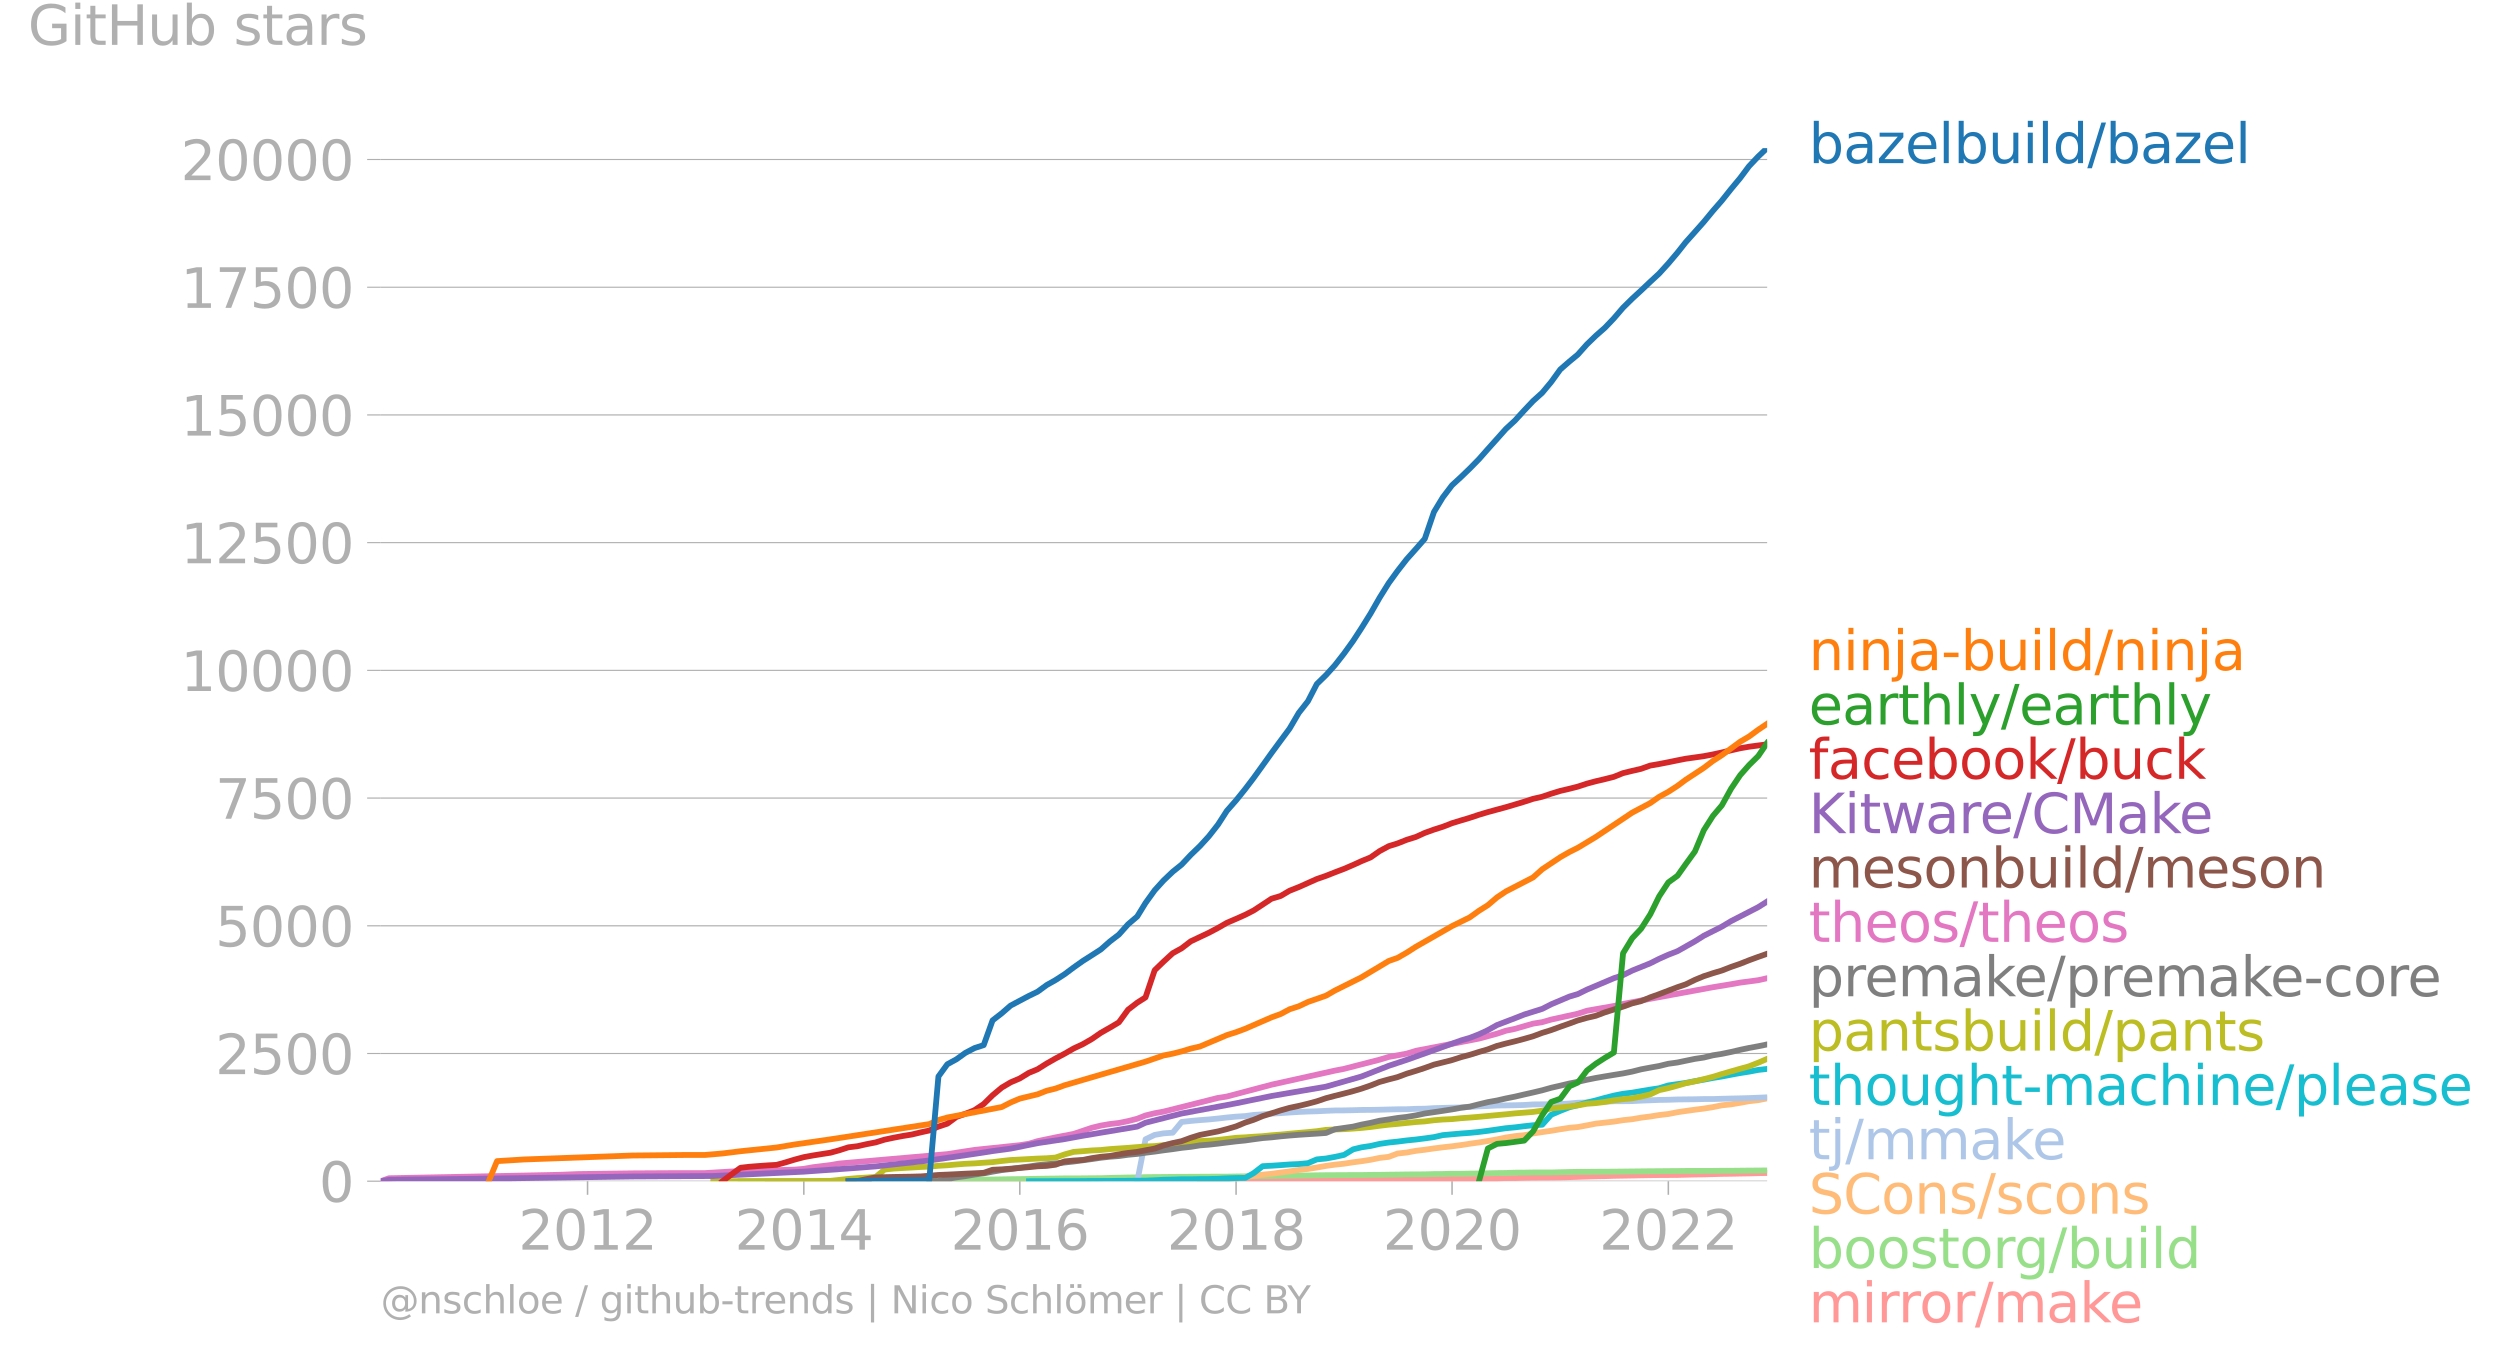 <svg xmlns="http://www.w3.org/2000/svg" xmlns:xlink="http://www.w3.org/1999/xlink" width="858.618" height="467.635" viewBox="0 0 643.964 350.726"><defs><style>*{stroke-linejoin:round;stroke-linecap:butt}</style></defs><g id="figure_1"><path id="patch_1" d="M0 350.726h643.964V0H0v350.726z" style="fill:none"/><g id="axes_1"><path id="patch_2" d="M98.073 304.263h357.12V38.151H98.073v266.112z" style="fill:none"/><g id="matplotlib.axis_1"><g id="xtick_1"><g id="line2d_1"><defs><path id="m5f9f548d66" d="M0 0v3.5" style="stroke:#b0b0b0;stroke-width:.4"/></defs><use xlink:href="#m5f9f548d66" x="151.344" y="304.263" style="fill:#b0b0b0;stroke:#b0b0b0;stroke-width:.4"/></g><g id="text_1" style="fill:#b0b0b0" transform="matrix(.14 0 0 -.14 133.529 321.901)"><defs><path id="DejaVuSans-32" d="M1228 531h2203V0H469v531q359 372 979 998 621 627 780 809 303 340 423 576 121 236 121 464 0 372-261 606-261 235-680 235-297 0-627-103-329-103-704-313v638q381 153 712 231 332 78 607 78 725 0 1156-363 431-362 431-968 0-288-108-546-107-257-392-607-78-91-497-524-418-433-1181-1211z" transform="scale(.016)"/><path id="DejaVuSans-30" d="M2034 4250q-487 0-733-480-245-479-245-1442 0-959 245-1439 246-480 733-480 491 0 736 480 246 480 246 1439 0 963-246 1442-245 480-736 480zm0 500q785 0 1199-621 414-620 414-1801 0-1178-414-1799Q2819-91 2034-91q-784 0-1198 620-414 621-414 1799 0 1181 414 1801 414 621 1198 621z" transform="scale(.016)"/><path id="DejaVuSans-31" d="M794 531h1031v3560L703 3866v575l1116 225h631V531h1031V0H794v531z" transform="scale(.016)"/></defs><use xlink:href="#DejaVuSans-32"/><use xlink:href="#DejaVuSans-30" x="63.623"/><use xlink:href="#DejaVuSans-31" x="127.246"/><use xlink:href="#DejaVuSans-32" x="190.869"/></g></g><g id="xtick_2"><use xlink:href="#m5f9f548d66" id="line2d_2" x="207.053" y="304.263" style="fill:#b0b0b0;stroke:#b0b0b0;stroke-width:.4"/><g id="text_2" style="fill:#b0b0b0" transform="matrix(.14 0 0 -.14 189.238 321.901)"><defs><path id="DejaVuSans-34" d="M2419 4116 825 1625h1594v2491zm-166 550h794V1625h666v-525h-666V0h-628v1100H313v609l1940 2957z" transform="scale(.016)"/></defs><use xlink:href="#DejaVuSans-32"/><use xlink:href="#DejaVuSans-30" x="63.623"/><use xlink:href="#DejaVuSans-31" x="127.246"/><use xlink:href="#DejaVuSans-34" x="190.869"/></g></g><g id="xtick_3"><use xlink:href="#m5f9f548d66" id="line2d_3" x="262.687" y="304.263" style="fill:#b0b0b0;stroke:#b0b0b0;stroke-width:.4"/><g id="text_3" style="fill:#b0b0b0" transform="matrix(.14 0 0 -.14 244.872 321.901)"><defs><path id="DejaVuSans-36" d="M2113 2584q-425 0-674-291-248-290-248-796 0-503 248-796 249-292 674-292t673 292q248 293 248 796 0 506-248 796-248 291-673 291zm1253 1979v-575q-238 112-480 171-242 60-480 60-625 0-955-422-329-422-376-1275 184 272 462 417 279 145 613 145 703 0 1111-427 408-426 408-1160 0-719-425-1154Q2819-91 2113-91q-810 0-1238 620-428 621-428 1799 0 1106 525 1764t1409 658q238 0 480-47t505-140z" transform="scale(.016)"/></defs><use xlink:href="#DejaVuSans-32"/><use xlink:href="#DejaVuSans-30" x="63.623"/><use xlink:href="#DejaVuSans-31" x="127.246"/><use xlink:href="#DejaVuSans-36" x="190.869"/></g></g><g id="xtick_4"><use xlink:href="#m5f9f548d66" id="line2d_4" x="318.396" y="304.263" style="fill:#b0b0b0;stroke:#b0b0b0;stroke-width:.4"/><g id="text_4" style="fill:#b0b0b0" transform="matrix(.14 0 0 -.14 300.581 321.901)"><defs><path id="DejaVuSans-38" d="M2034 2216q-450 0-708-241-257-241-257-662 0-422 257-663 258-241 708-241t709 242q260 243 260 662 0 421-258 662-257 241-711 241zm-631 268q-406 100-633 378-226 279-226 679 0 559 398 884 399 325 1092 325 697 0 1094-325t397-884q0-400-227-679-226-278-629-378 456-106 710-416 255-309 255-755 0-679-414-1042Q2806-91 2034-91q-771 0-1186 362-414 363-414 1042 0 446 256 755 257 310 713 416zm-231 997q0-362 226-565 227-203 636-203 407 0 636 203 230 203 230 565 0 363-230 566-229 203-636 203-409 0-636-203-226-203-226-566z" transform="scale(.016)"/></defs><use xlink:href="#DejaVuSans-32"/><use xlink:href="#DejaVuSans-30" x="63.623"/><use xlink:href="#DejaVuSans-31" x="127.246"/><use xlink:href="#DejaVuSans-38" x="190.869"/></g></g><g id="xtick_5"><use xlink:href="#m5f9f548d66" id="line2d_5" x="374.029" y="304.263" style="fill:#b0b0b0;stroke:#b0b0b0;stroke-width:.4"/><g id="text_5" style="fill:#b0b0b0" transform="matrix(.14 0 0 -.14 356.214 321.901)"><use xlink:href="#DejaVuSans-32"/><use xlink:href="#DejaVuSans-30" x="63.623"/><use xlink:href="#DejaVuSans-32" x="127.246"/><use xlink:href="#DejaVuSans-30" x="190.869"/></g></g><g id="xtick_6"><use xlink:href="#m5f9f548d66" id="line2d_6" x="429.739" y="304.263" style="fill:#b0b0b0;stroke:#b0b0b0;stroke-width:.4"/><g id="text_6" style="fill:#b0b0b0" transform="matrix(.14 0 0 -.14 411.924 321.901)"><use xlink:href="#DejaVuSans-32"/><use xlink:href="#DejaVuSans-30" x="63.623"/><use xlink:href="#DejaVuSans-32" x="127.246"/><use xlink:href="#DejaVuSans-32" x="190.869"/></g></g></g><g id="matplotlib.axis_2"><g id="ytick_1"><path id="line2d_7" d="M98.073 304.263h357.12" clip-path="url(#p2db1d2b3c7)" style="fill:none;stroke:#b0b0b0;stroke-width:.3;stroke-linecap:square"/><g id="line2d_8"><defs><path id="mdee586c37a" d="M0 0h-3.5" style="stroke:#b0b0b0;stroke-width:.3"/></defs><use xlink:href="#mdee586c37a" x="98.073" y="304.263" style="fill:#b0b0b0;stroke:#b0b0b0;stroke-width:.3"/></g><use xlink:href="#DejaVuSans-30" id="text_7" style="fill:#b0b0b0" transform="matrix(.14 0 0 -.14 82.166 309.582)"/></g><g id="ytick_2"><path id="line2d_9" d="M98.073 271.366h357.12" clip-path="url(#p2db1d2b3c7)" style="fill:none;stroke:#b0b0b0;stroke-width:.3;stroke-linecap:square"/><use xlink:href="#mdee586c37a" id="line2d_10" x="98.073" y="271.366" style="fill:#b0b0b0;stroke:#b0b0b0;stroke-width:.3"/><g id="text_8" style="fill:#b0b0b0" transform="matrix(.14 0 0 -.14 55.443 276.685)"><defs><path id="DejaVuSans-35" d="M691 4666h2478v-532H1269V2991q137 47 274 70 138 23 276 23 781 0 1237-428 457-428 457-1159 0-753-469-1171Q2575-91 1722-91q-294 0-599 50Q819 9 494 109v635q281-153 581-228t634-75q541 0 856 284 316 284 316 772 0 487-316 771-315 285-856 285-253 0-505-56-251-56-513-175v2344z" transform="scale(.016)"/></defs><use xlink:href="#DejaVuSans-32"/><use xlink:href="#DejaVuSans-35" x="63.623"/><use xlink:href="#DejaVuSans-30" x="127.246"/><use xlink:href="#DejaVuSans-30" x="190.869"/></g></g><g id="ytick_3"><path id="line2d_11" d="M98.073 238.47h357.12" clip-path="url(#p2db1d2b3c7)" style="fill:none;stroke:#b0b0b0;stroke-width:.3;stroke-linecap:square"/><use xlink:href="#mdee586c37a" id="line2d_12" x="98.073" y="238.469" style="fill:#b0b0b0;stroke:#b0b0b0;stroke-width:.3"/><g id="text_9" style="fill:#b0b0b0" transform="matrix(.14 0 0 -.14 55.443 243.788)"><use xlink:href="#DejaVuSans-35"/><use xlink:href="#DejaVuSans-30" x="63.623"/><use xlink:href="#DejaVuSans-30" x="127.246"/><use xlink:href="#DejaVuSans-30" x="190.869"/></g></g><g id="ytick_4"><path id="line2d_13" d="M98.073 205.572h357.12" clip-path="url(#p2db1d2b3c7)" style="fill:none;stroke:#b0b0b0;stroke-width:.3;stroke-linecap:square"/><use xlink:href="#mdee586c37a" id="line2d_14" x="98.073" y="205.572" style="fill:#b0b0b0;stroke:#b0b0b0;stroke-width:.3"/><g id="text_10" style="fill:#b0b0b0" transform="matrix(.14 0 0 -.14 55.443 210.89)"><defs><path id="DejaVuSans-37" d="M525 4666h3000v-269L1831 0h-659l1594 4134H525v532z" transform="scale(.016)"/></defs><use xlink:href="#DejaVuSans-37"/><use xlink:href="#DejaVuSans-35" x="63.623"/><use xlink:href="#DejaVuSans-30" x="127.246"/><use xlink:href="#DejaVuSans-30" x="190.869"/></g></g><g id="ytick_5"><path id="line2d_15" d="M98.073 172.675h357.12" clip-path="url(#p2db1d2b3c7)" style="fill:none;stroke:#b0b0b0;stroke-width:.3;stroke-linecap:square"/><use xlink:href="#mdee586c37a" id="line2d_16" x="98.073" y="172.675" style="fill:#b0b0b0;stroke:#b0b0b0;stroke-width:.3"/><g id="text_11" style="fill:#b0b0b0" transform="matrix(.14 0 0 -.14 46.536 177.994)"><use xlink:href="#DejaVuSans-31"/><use xlink:href="#DejaVuSans-30" x="63.623"/><use xlink:href="#DejaVuSans-30" x="127.246"/><use xlink:href="#DejaVuSans-30" x="190.869"/><use xlink:href="#DejaVuSans-30" x="254.492"/></g></g><g id="ytick_6"><path id="line2d_17" d="M98.073 139.777h357.12" clip-path="url(#p2db1d2b3c7)" style="fill:none;stroke:#b0b0b0;stroke-width:.3;stroke-linecap:square"/><use xlink:href="#mdee586c37a" id="line2d_18" x="98.073" y="139.777" style="fill:#b0b0b0;stroke:#b0b0b0;stroke-width:.3"/><g id="text_12" style="fill:#b0b0b0" transform="matrix(.14 0 0 -.14 46.536 145.096)"><use xlink:href="#DejaVuSans-31"/><use xlink:href="#DejaVuSans-32" x="63.623"/><use xlink:href="#DejaVuSans-35" x="127.246"/><use xlink:href="#DejaVuSans-30" x="190.869"/><use xlink:href="#DejaVuSans-30" x="254.492"/></g></g><g id="ytick_7"><path id="line2d_19" d="M98.073 106.88h357.12" clip-path="url(#p2db1d2b3c7)" style="fill:none;stroke:#b0b0b0;stroke-width:.3;stroke-linecap:square"/><use xlink:href="#mdee586c37a" id="line2d_20" x="98.073" y="106.88" style="fill:#b0b0b0;stroke:#b0b0b0;stroke-width:.3"/><g id="text_13" style="fill:#b0b0b0" transform="matrix(.14 0 0 -.14 46.536 112.2)"><use xlink:href="#DejaVuSans-31"/><use xlink:href="#DejaVuSans-35" x="63.623"/><use xlink:href="#DejaVuSans-30" x="127.246"/><use xlink:href="#DejaVuSans-30" x="190.869"/><use xlink:href="#DejaVuSans-30" x="254.492"/></g></g><g id="ytick_8"><path id="line2d_21" d="M98.073 73.983h357.12" clip-path="url(#p2db1d2b3c7)" style="fill:none;stroke:#b0b0b0;stroke-width:.3;stroke-linecap:square"/><use xlink:href="#mdee586c37a" id="line2d_22" x="98.073" y="73.983" style="fill:#b0b0b0;stroke:#b0b0b0;stroke-width:.3"/><g id="text_14" style="fill:#b0b0b0" transform="matrix(.14 0 0 -.14 46.536 79.302)"><use xlink:href="#DejaVuSans-31"/><use xlink:href="#DejaVuSans-37" x="63.623"/><use xlink:href="#DejaVuSans-35" x="127.246"/><use xlink:href="#DejaVuSans-30" x="190.869"/><use xlink:href="#DejaVuSans-30" x="254.492"/></g></g><g id="ytick_9"><path id="line2d_23" d="M98.073 41.086h357.12" clip-path="url(#p2db1d2b3c7)" style="fill:none;stroke:#b0b0b0;stroke-width:.3;stroke-linecap:square"/><use xlink:href="#mdee586c37a" id="line2d_24" x="98.073" y="41.086" style="fill:#b0b0b0;stroke:#b0b0b0;stroke-width:.3"/><g id="text_15" style="fill:#b0b0b0" transform="matrix(.14 0 0 -.14 46.536 46.405)"><use xlink:href="#DejaVuSans-32"/><use xlink:href="#DejaVuSans-30" x="63.623"/><use xlink:href="#DejaVuSans-30" x="127.246"/><use xlink:href="#DejaVuSans-30" x="190.869"/><use xlink:href="#DejaVuSans-30" x="254.492"/></g></g><g id="text_16" style="fill:#b0b0b0" transform="matrix(.14 0 0 -.14 7.2 11.563)"><defs><path id="DejaVuSans-47" d="M3809 666v1253H2778v519h1656V434q-365-259-806-392-440-133-940-133-1094 0-1712 639-617 640-617 1780 0 1144 617 1783 618 639 1712 639 456 0 867-113 411-112 758-331v-672q-350 297-744 447t-828 150q-857 0-1287-478-429-478-429-1425 0-944 429-1422 430-478 1287-478 334 0 596 58 263 58 472 180z" transform="scale(.016)"/><path id="DejaVuSans-69" d="M603 3500h575V0H603v3500zm0 1363h575v-729H603v729z" transform="scale(.016)"/><path id="DejaVuSans-74" d="M1172 4494v-994h1184v-447H1172V1153q0-428 117-550t477-122h590V0h-590q-666 0-919 248-253 249-253 905v1900H172v447h422v994h578z" transform="scale(.016)"/><path id="DejaVuSans-48" d="M628 4666h631V2753h2294v1913h631V0h-631v2222H1259V0H628v4666z" transform="scale(.016)"/><path id="DejaVuSans-75" d="M544 1381v2119h575V1403q0-497 193-746 194-248 582-248 465 0 735 297 271 297 271 810v1984h575V0h-575v538q-209-319-486-474-276-155-642-155-603 0-916 375-312 375-312 1097zm1447 2203z" transform="scale(.016)"/><path id="DejaVuSans-62" d="M3116 1747q0 634-261 995t-717 361q-457 0-718-361t-261-995q0-634 261-995t718-361q456 0 717 361t261 995zM1159 2969q182 312 458 463 277 152 661 152 638 0 1036-506 399-506 399-1331T3314 415Q2916-91 2278-91q-384 0-661 152-276 152-458 464V0H581v4863h578V2969z" transform="scale(.016)"/><path id="DejaVuSans-73" d="M2834 3397v-544q-243 125-506 187-262 63-544 63-428 0-642-131t-214-394q0-200 153-314t616-217l197-44q612-131 870-370t258-667q0-488-386-773Q2250-91 1575-91q-281 0-586 55T347 128v594q319-166 628-249 309-82 613-82 406 0 624 139 219 139 219 392 0 234-158 359-157 125-692 241l-200 47q-534 112-772 345-237 233-237 639 0 494 350 762 350 269 994 269 318 0 599-47 282-46 519-140z" transform="scale(.016)"/><path id="DejaVuSans-61" d="M2194 1759q-697 0-966-159t-269-544q0-306 202-486 202-179 548-179 479 0 768 339t289 901v128h-572zm1147 238V0h-575v531q-197-318-491-470T1556-91q-537 0-855 302-317 302-317 808 0 590 395 890 396 300 1180 300h807v57q0 397-261 614t-733 217q-300 0-585-72-284-72-546-216v532q315 122 612 182 297 61 578 61 760 0 1135-394 375-393 375-1193z" transform="scale(.016)"/><path id="DejaVuSans-72" d="M2631 2963q-97 56-211 82-114 27-251 27-488 0-749-317t-261-911V0H581v3500h578v-544q182 319 472 473 291 155 707 155 59 0 131-8 72-7 159-23l3-590z" transform="scale(.016)"/></defs><use xlink:href="#DejaVuSans-47"/><use xlink:href="#DejaVuSans-69" x="77.49"/><use xlink:href="#DejaVuSans-74" x="105.273"/><use xlink:href="#DejaVuSans-48" x="144.482"/><use xlink:href="#DejaVuSans-75" x="219.678"/><use xlink:href="#DejaVuSans-62" x="283.057"/><use xlink:href="#DejaVuSans-20" x="346.533"/><use xlink:href="#DejaVuSans-73" x="378.32"/><use xlink:href="#DejaVuSans-74" x="430.42"/><use xlink:href="#DejaVuSans-61" x="469.629"/><use xlink:href="#DejaVuSans-72" x="530.908"/><use xlink:href="#DejaVuSans-73" x="572.021"/></g></g><path id="line2d_25" d="m197.756 304.263 2.286-.026h9.374l2.134-.013h4.649l2.362-.013H239.366l2.363-.026h9.298l2.362-.014 2.286-.013H262.687l2.362-.026 2.21-.013H274.271l2.286-.013h2.362l2.363-.014H288.217l2.363-.013h2.362l2.134-.013 2.362-.013 2.287-.013 2.362-.013 2.287-.014h4.725l2.286-.013h2.362l2.287-.026h11.507l2.363-.013h4.649l2.362-.013 2.287-.014h2.362l2.286-.039 2.363-.026 2.362-.027h2.134l2.363-.013h4.649l2.286-.052 2.362-.04 2.363-.026 2.286-.04 2.363-.013 2.286-.013 2.362-.013 2.363-.013 2.21-.04 2.363-.026 2.286-.013 2.362-.027 2.287-.065h2.362l2.363-.066 2.286-.04 2.363-.013 2.286-.013 2.362-.026 2.363-.08 2.134-.065 2.362-.079 2.287-.066 2.362-.04 2.286-.078 2.363-.04 2.362-.04 2.287-.052 2.362-.04 2.286-.026 2.363-.013 2.362-.013 2.134-.053 2.363-.065 2.286-.027 2.363-.065 2.286-.066 2.363-.027 2.362-.052 2.286-.04 2.363-.065 2.286-.04" clip-path="url(#p2db1d2b3c7)" style="fill:none;stroke:#ff9896;stroke-width:1.5;stroke-linecap:square"/><path id="line2d_26" d="m190.744 304.263 2.287-.013 2.362-.013h9.298l2.362-.013 2.363-.04h2.134l2.362-.013h2.287l2.362-.026h2.286l2.363-.013 2.362-.013h4.649l2.287-.04h2.362l2.363-.013h2.133l2.363-.026 2.286-.027 2.363-.039 2.286-.013 2.363-.04 2.362-.065 2.286-.027 2.363-.04 2.286-.039 2.363-.026 2.362-.04 2.21-.039 2.363-.04 2.286-.026 2.363-.04h2.286l2.362-.012 2.363-.027 2.286-.013 2.363-.066 2.286-.052 2.363-.053 2.362-.026 2.134-.066 2.362-.026 2.287-.014 2.362-.026 2.287-.013 2.362-.013 2.363-.013 2.286-.014 2.362-.013h2.287l2.362-.04 2.363-.039 2.134-.026 2.362-.053 2.286-.013 2.363-.066 2.286-.013 2.363-.026 2.362-.026 2.287-.04 2.362-.026 2.286-.013 2.363-.013 2.362-.014h2.134l2.363-.04 2.286-.012 2.363-.04 2.286-.026 2.362-.04 2.363-.013 2.286-.013 2.363-.066 2.286-.013 2.362-.066h2.363l2.21-.04 2.363-.025 2.286-.053 2.362-.053 2.287-.026 2.362-.079 2.363-.013 2.286-.04h4.649l2.362-.065 2.363-.053 2.134-.04h2.362l2.287-.026 2.362-.013 2.286-.013 2.363-.026 2.362-.027 2.287-.026 2.362-.026 2.286-.014 2.363-.026 2.362-.013 2.134-.026h4.649l2.363-.013 2.286-.027h2.363l2.362-.026 2.286-.026 2.363-.014 2.286-.026" clip-path="url(#p2db1d2b3c7)" style="fill:none;stroke:#98df8a;stroke-width:1.5;stroke-linecap:square"/><path id="line2d_27" d="m309.099 304.263 2.286-.118 2.362-.29 2.287-.17 2.362-.08 2.363-.42 2.134-.29 2.362-.316 2.286-.224 2.363-.315 2.286-.303 2.363-.368 2.362-.277 2.287-.355 2.362-.421 2.286-.316 2.363-.25 2.362-.368 2.134-.277 2.363-.368 2.286-.474 2.363-.276 2.286-.856 2.362-.263 2.363-.434 2.286-.276 2.363-.343 2.286-.289 2.362-.263 2.363-.316 2.21-.342 2.363-.33 2.286-.368 2.362-.42 2.287-.474 2.362-.369 2.363-.237 2.286-.447 2.363-.355 2.286-.33 2.362-.407 2.363-.369 2.134-.184 2.362-.434 2.287-.448 2.362-.263 2.286-.263 2.363-.368 2.362-.25 2.287-.395 2.362-.303 2.286-.368 2.363-.277 2.362-.46 2.134-.316 2.363-.329 2.286-.29 2.363-.381 2.286-.46 2.363-.25 2.362-.395 2.286-.422 2.363-.263 2.286-.46" clip-path="url(#p2db1d2b3c7)" style="fill:none;stroke:#ffbb78;stroke-width:1.5;stroke-linecap:square"/><g id="text_17" style="fill:#1f77b4" transform="matrix(.14 0 0 -.14 465.907 42.015)"><defs><path id="DejaVuSans-7a" d="M353 3500h2731v-525L922 459h2162V0H275v525l2163 2516H353v459z" transform="scale(.016)"/><path id="DejaVuSans-65" d="M3597 1894v-281H953q38-594 358-905t892-311q331 0 642 81t618 244V178Q3153 47 2828-22t-659-69q-838 0-1327 487-489 488-489 1320 0 859 464 1363 464 505 1252 505 706 0 1117-455 411-454 411-1235zm-575 169q-6 471-264 752-258 282-683 282-481 0-770-272t-333-766l2050 4z" transform="scale(.016)"/><path id="DejaVuSans-6c" d="M603 4863h575V0H603v4863z" transform="scale(.016)"/><path id="DejaVuSans-64" d="M2906 2969v1894h575V0h-575v525q-181-312-458-464-276-152-664-152-634 0-1033 506-398 507-398 1332t398 1331q399 506 1033 506 388 0 664-152 277-151 458-463zM947 1747q0-634 261-995t717-361q456 0 718 361 263 361 263 995t-263 995q-262 361-718 361t-717-361q-261-361-261-995z" transform="scale(.016)"/><path id="DejaVuSans-2f" d="M1625 4666h531L531-594H0l1625 5260z" transform="scale(.016)"/></defs><use xlink:href="#DejaVuSans-62"/><use xlink:href="#DejaVuSans-61" x="63.477"/><use xlink:href="#DejaVuSans-7a" x="124.756"/><use xlink:href="#DejaVuSans-65" x="177.246"/><use xlink:href="#DejaVuSans-6c" x="238.77"/><use xlink:href="#DejaVuSans-62" x="266.553"/><use xlink:href="#DejaVuSans-75" x="330.029"/><use xlink:href="#DejaVuSans-69" x="393.408"/><use xlink:href="#DejaVuSans-6c" x="421.191"/><use xlink:href="#DejaVuSans-64" x="448.975"/><use xlink:href="#DejaVuSans-2f" x="512.451"/><use xlink:href="#DejaVuSans-62" x="546.143"/><use xlink:href="#DejaVuSans-61" x="609.619"/><use xlink:href="#DejaVuSans-7a" x="670.898"/><use xlink:href="#DejaVuSans-65" x="723.389"/><use xlink:href="#DejaVuSans-6c" x="784.912"/></g><g id="text_18" style="fill:#ff7f0e" transform="matrix(.14 0 0 -.14 465.907 172.615)"><defs><path id="DejaVuSans-6e" d="M3513 2113V0h-575v2094q0 497-194 743-194 247-581 247-466 0-735-297-269-296-269-809V0H581v3500h578v-544q207 316 486 472 280 156 646 156 603 0 912-373 310-373 310-1098z" transform="scale(.016)"/><path id="DejaVuSans-6a" d="M603 3500h575V-63q0-668-255-968-254-300-820-300h-219v487H38q328 0 446 152Q603-541 603-63v3563zm0 1363h575v-729H603v729z" transform="scale(.016)"/><path id="DejaVuSans-2d" d="M313 2009h1684v-512H313v512z" transform="scale(.016)"/></defs><use xlink:href="#DejaVuSans-6e"/><use xlink:href="#DejaVuSans-69" x="63.379"/><use xlink:href="#DejaVuSans-6e" x="91.162"/><use xlink:href="#DejaVuSans-6a" x="154.541"/><use xlink:href="#DejaVuSans-61" x="182.324"/><use xlink:href="#DejaVuSans-2d" x="243.604"/><use xlink:href="#DejaVuSans-62" x="279.688"/><use xlink:href="#DejaVuSans-75" x="343.164"/><use xlink:href="#DejaVuSans-69" x="406.543"/><use xlink:href="#DejaVuSans-6c" x="434.326"/><use xlink:href="#DejaVuSans-64" x="462.109"/><use xlink:href="#DejaVuSans-2f" x="525.586"/><use xlink:href="#DejaVuSans-6e" x="559.277"/><use xlink:href="#DejaVuSans-69" x="622.656"/><use xlink:href="#DejaVuSans-6e" x="650.439"/><use xlink:href="#DejaVuSans-6a" x="713.818"/><use xlink:href="#DejaVuSans-61" x="741.602"/></g><g id="text_19" style="fill:#2ca02c" transform="matrix(.14 0 0 -.14 465.907 186.615)"><defs><path id="DejaVuSans-68" d="M3513 2113V0h-575v2094q0 497-194 743-194 247-581 247-466 0-735-297-269-296-269-809V0H581v4863h578V2956q207 316 486 472 280 156 646 156 603 0 912-373 310-373 310-1098z" transform="scale(.016)"/><path id="DejaVuSans-79" d="M2059-325q-243-625-475-815-231-191-618-191H506v481h338q237 0 368 113 132 112 291 531l103 262L191 3500h609L1894 763l1094 2737h609L2059-325z" transform="scale(.016)"/></defs><use xlink:href="#DejaVuSans-65"/><use xlink:href="#DejaVuSans-61" x="61.523"/><use xlink:href="#DejaVuSans-72" x="122.803"/><use xlink:href="#DejaVuSans-74" x="163.916"/><use xlink:href="#DejaVuSans-68" x="203.125"/><use xlink:href="#DejaVuSans-6c" x="266.504"/><use xlink:href="#DejaVuSans-79" x="294.287"/><use xlink:href="#DejaVuSans-2f" x="353.467"/><use xlink:href="#DejaVuSans-65" x="387.158"/><use xlink:href="#DejaVuSans-61" x="448.682"/><use xlink:href="#DejaVuSans-72" x="509.961"/><use xlink:href="#DejaVuSans-74" x="551.074"/><use xlink:href="#DejaVuSans-68" x="590.283"/><use xlink:href="#DejaVuSans-6c" x="653.662"/><use xlink:href="#DejaVuSans-79" x="681.445"/></g><g id="text_20" style="fill:#d62728" transform="matrix(.14 0 0 -.14 465.907 200.615)"><defs><path id="DejaVuSans-66" d="M2375 4863v-479h-550q-309 0-430-125-120-125-120-450v-309h947v-447h-947V0H697v3053H147v447h550v244q0 584 272 851 272 268 862 268h544z" transform="scale(.016)"/><path id="DejaVuSans-63" d="M3122 3366v-538q-244 135-489 202t-495 67q-560 0-870-355-309-354-309-995t309-996q310-354 870-354 250 0 495 67t489 202V134Q2881 22 2623-34q-257-57-548-57-791 0-1257 497-465 497-465 1341 0 856 470 1346 471 491 1290 491 265 0 518-55 253-54 491-163z" transform="scale(.016)"/><path id="DejaVuSans-6f" d="M1959 3097q-462 0-731-361t-269-989q0-628 267-989 268-361 733-361 460 0 728 362 269 363 269 988 0 622-269 986-268 364-728 364zm0 487q750 0 1178-488 429-487 429-1349 0-859-429-1349Q2709-91 1959-91q-753 0-1180 489-426 490-426 1349 0 862 426 1349 427 488 1180 488z" transform="scale(.016)"/><path id="DejaVuSans-6b" d="M581 4863h578V1991l1716 1509h734L1753 1863 3688 0h-750L1159 1709V0H581v4863z" transform="scale(.016)"/></defs><use xlink:href="#DejaVuSans-66"/><use xlink:href="#DejaVuSans-61" x="35.205"/><use xlink:href="#DejaVuSans-63" x="96.484"/><use xlink:href="#DejaVuSans-65" x="151.465"/><use xlink:href="#DejaVuSans-62" x="212.988"/><use xlink:href="#DejaVuSans-6f" x="276.465"/><use xlink:href="#DejaVuSans-6f" x="337.646"/><use xlink:href="#DejaVuSans-6b" x="398.828"/><use xlink:href="#DejaVuSans-2f" x="456.738"/><use xlink:href="#DejaVuSans-62" x="490.43"/><use xlink:href="#DejaVuSans-75" x="553.906"/><use xlink:href="#DejaVuSans-63" x="617.285"/><use xlink:href="#DejaVuSans-6b" x="672.266"/></g><g id="text_21" style="fill:#9467bd" transform="matrix(.14 0 0 -.14 465.907 214.615)"><defs><path id="DejaVuSans-4b" d="M628 4666h631V2694l2094 1972h813L1850 2491 4331 0h-831L1259 2247V0H628v4666z" transform="scale(.016)"/><path id="DejaVuSans-77" d="M269 3500h575l719-2731 715 2731h678l719-2731 716 2731h575L4050 0h-678l-753 2869L1863 0h-679L269 3500z" transform="scale(.016)"/><path id="DejaVuSans-43" d="M4122 4306v-665q-319 297-680 443-361 147-767 147-800 0-1225-489t-425-1414q0-922 425-1411t1225-489q406 0 767 147t680 444V359q-331-225-702-338-370-112-782-112-1060 0-1670 648-609 649-609 1771 0 1125 609 1773 610 649 1670 649 418 0 788-111 371-111 696-333z" transform="scale(.016)"/><path id="DejaVuSans-4d" d="M628 4666h941l1190-3175 1197 3175h941V0h-616v4097L3078 897h-634L1241 4097V0H628v4666z" transform="scale(.016)"/></defs><use xlink:href="#DejaVuSans-4b"/><use xlink:href="#DejaVuSans-69" x="65.576"/><use xlink:href="#DejaVuSans-74" x="93.359"/><use xlink:href="#DejaVuSans-77" x="132.568"/><use xlink:href="#DejaVuSans-61" x="214.355"/><use xlink:href="#DejaVuSans-72" x="275.635"/><use xlink:href="#DejaVuSans-65" x="314.498"/><use xlink:href="#DejaVuSans-2f" x="376.021"/><use xlink:href="#DejaVuSans-43" x="409.713"/><use xlink:href="#DejaVuSans-4d" x="479.537"/><use xlink:href="#DejaVuSans-61" x="565.816"/><use xlink:href="#DejaVuSans-6b" x="627.096"/><use xlink:href="#DejaVuSans-65" x="681.381"/></g><g id="text_22" style="fill:#8c564b" transform="matrix(.14 0 0 -.14 465.907 228.615)"><defs><path id="DejaVuSans-6d" d="M3328 2828q216 388 516 572t706 184q547 0 844-383 297-382 297-1088V0h-578v2094q0 503-179 746-178 244-543 244-447 0-707-297-259-296-259-809V0h-578v2094q0 506-178 748t-550 242q-441 0-701-298-259-298-259-808V0H581v3500h578v-544q197 322 472 475t653 153q382 0 649-194 267-193 395-562z" transform="scale(.016)"/></defs><use xlink:href="#DejaVuSans-6d"/><use xlink:href="#DejaVuSans-65" x="97.412"/><use xlink:href="#DejaVuSans-73" x="158.936"/><use xlink:href="#DejaVuSans-6f" x="211.035"/><use xlink:href="#DejaVuSans-6e" x="272.217"/><use xlink:href="#DejaVuSans-62" x="335.596"/><use xlink:href="#DejaVuSans-75" x="399.072"/><use xlink:href="#DejaVuSans-69" x="462.451"/><use xlink:href="#DejaVuSans-6c" x="490.234"/><use xlink:href="#DejaVuSans-64" x="518.018"/><use xlink:href="#DejaVuSans-2f" x="581.494"/><use xlink:href="#DejaVuSans-6d" x="615.186"/><use xlink:href="#DejaVuSans-65" x="712.598"/><use xlink:href="#DejaVuSans-73" x="774.121"/><use xlink:href="#DejaVuSans-6f" x="826.221"/><use xlink:href="#DejaVuSans-6e" x="887.402"/></g><g id="text_23" style="fill:#e377c2" transform="matrix(.14 0 0 -.14 465.907 242.615)"><use xlink:href="#DejaVuSans-74"/><use xlink:href="#DejaVuSans-68" x="39.209"/><use xlink:href="#DejaVuSans-65" x="102.588"/><use xlink:href="#DejaVuSans-6f" x="164.111"/><use xlink:href="#DejaVuSans-73" x="225.293"/><use xlink:href="#DejaVuSans-2f" x="277.393"/><use xlink:href="#DejaVuSans-74" x="311.084"/><use xlink:href="#DejaVuSans-68" x="350.293"/><use xlink:href="#DejaVuSans-65" x="413.672"/><use xlink:href="#DejaVuSans-6f" x="475.195"/><use xlink:href="#DejaVuSans-73" x="536.377"/></g><g id="text_24" style="fill:#7f7f7f" transform="matrix(.14 0 0 -.14 465.907 256.615)"><defs><path id="DejaVuSans-70" d="M1159 525v-1856H581v4831h578v-531q182 312 458 463 277 152 661 152 638 0 1036-506 399-506 399-1331T3314 415Q2916-91 2278-91q-384 0-661 152-276 152-458 464zm1957 1222q0 634-261 995t-717 361q-457 0-718-361t-261-995q0-634 261-995t718-361q456 0 717 361t261 995z" transform="scale(.016)"/></defs><use xlink:href="#DejaVuSans-70"/><use xlink:href="#DejaVuSans-72" x="63.477"/><use xlink:href="#DejaVuSans-65" x="102.34"/><use xlink:href="#DejaVuSans-6d" x="163.863"/><use xlink:href="#DejaVuSans-61" x="261.275"/><use xlink:href="#DejaVuSans-6b" x="322.555"/><use xlink:href="#DejaVuSans-65" x="376.84"/><use xlink:href="#DejaVuSans-2f" x="438.363"/><use xlink:href="#DejaVuSans-70" x="472.055"/><use xlink:href="#DejaVuSans-72" x="535.531"/><use xlink:href="#DejaVuSans-65" x="574.395"/><use xlink:href="#DejaVuSans-6d" x="635.918"/><use xlink:href="#DejaVuSans-61" x="733.33"/><use xlink:href="#DejaVuSans-6b" x="794.609"/><use xlink:href="#DejaVuSans-65" x="848.895"/><use xlink:href="#DejaVuSans-2d" x="910.418"/><use xlink:href="#DejaVuSans-63" x="946.502"/><use xlink:href="#DejaVuSans-6f" x="1001.482"/><use xlink:href="#DejaVuSans-72" x="1062.664"/><use xlink:href="#DejaVuSans-65" x="1101.527"/></g><g id="text_25" style="fill:#bcbd22" transform="matrix(.14 0 0 -.14 465.907 270.615)"><use xlink:href="#DejaVuSans-70"/><use xlink:href="#DejaVuSans-61" x="63.477"/><use xlink:href="#DejaVuSans-6e" x="124.756"/><use xlink:href="#DejaVuSans-74" x="188.135"/><use xlink:href="#DejaVuSans-73" x="227.344"/><use xlink:href="#DejaVuSans-62" x="279.443"/><use xlink:href="#DejaVuSans-75" x="342.92"/><use xlink:href="#DejaVuSans-69" x="406.299"/><use xlink:href="#DejaVuSans-6c" x="434.082"/><use xlink:href="#DejaVuSans-64" x="461.865"/><use xlink:href="#DejaVuSans-2f" x="525.342"/><use xlink:href="#DejaVuSans-70" x="559.033"/><use xlink:href="#DejaVuSans-61" x="622.51"/><use xlink:href="#DejaVuSans-6e" x="683.789"/><use xlink:href="#DejaVuSans-74" x="747.168"/><use xlink:href="#DejaVuSans-73" x="786.377"/></g><g id="text_26" style="fill:#17becf" transform="matrix(.14 0 0 -.14 465.907 284.615)"><defs><path id="DejaVuSans-67" d="M2906 1791q0 625-258 968-257 344-723 344-462 0-720-344-258-343-258-968 0-622 258-966t720-344q466 0 723 344 258 344 258 966zm575-1357q0-893-397-1329-396-436-1215-436-303 0-572 45t-522 139v559q253-137 500-202 247-66 503-66 566 0 847 295t281 892v285q-178-310-456-463T1784 0Q1141 0 747 490 353 981 353 1791q0 812 394 1302 394 491 1037 491 388 0 666-153t456-462v531h575V434z" transform="scale(.016)"/></defs><use xlink:href="#DejaVuSans-74"/><use xlink:href="#DejaVuSans-68" x="39.209"/><use xlink:href="#DejaVuSans-6f" x="102.588"/><use xlink:href="#DejaVuSans-75" x="163.77"/><use xlink:href="#DejaVuSans-67" x="227.148"/><use xlink:href="#DejaVuSans-68" x="290.625"/><use xlink:href="#DejaVuSans-74" x="354.004"/><use xlink:href="#DejaVuSans-2d" x="393.213"/><use xlink:href="#DejaVuSans-6d" x="429.297"/><use xlink:href="#DejaVuSans-61" x="526.709"/><use xlink:href="#DejaVuSans-63" x="587.988"/><use xlink:href="#DejaVuSans-68" x="642.969"/><use xlink:href="#DejaVuSans-69" x="706.348"/><use xlink:href="#DejaVuSans-6e" x="734.131"/><use xlink:href="#DejaVuSans-65" x="797.51"/><use xlink:href="#DejaVuSans-2f" x="859.033"/><use xlink:href="#DejaVuSans-70" x="892.725"/><use xlink:href="#DejaVuSans-6c" x="956.201"/><use xlink:href="#DejaVuSans-65" x="983.984"/><use xlink:href="#DejaVuSans-61" x="1045.508"/><use xlink:href="#DejaVuSans-73" x="1106.787"/><use xlink:href="#DejaVuSans-65" x="1158.887"/></g><g id="text_27" style="fill:#aec7e8" transform="matrix(.14 0 0 -.14 465.907 298.615)"><use xlink:href="#DejaVuSans-74"/><use xlink:href="#DejaVuSans-6a" x="39.209"/><use xlink:href="#DejaVuSans-2f" x="66.992"/><use xlink:href="#DejaVuSans-6d" x="100.684"/><use xlink:href="#DejaVuSans-6d" x="198.096"/><use xlink:href="#DejaVuSans-61" x="295.508"/><use xlink:href="#DejaVuSans-6b" x="356.787"/><use xlink:href="#DejaVuSans-65" x="411.072"/></g><g id="text_28" style="fill:#ffbb78" transform="matrix(.14 0 0 -.14 465.907 312.615)"><defs><path id="DejaVuSans-53" d="M3425 4513v-616q-359 172-678 256-319 85-616 85-515 0-795-200t-280-569q0-310 186-468 186-157 705-254l381-78q706-135 1042-474t336-907q0-679-455-1029Q2797-91 1919-91q-331 0-705 75-373 75-773 222v650q384-215 753-325 369-109 725-109 540 0 834 212 294 213 294 607 0 343-211 537t-692 291l-385 75q-706 140-1022 440-315 300-315 835 0 619 436 975t1201 356q329 0 669-60 341-59 697-177z" transform="scale(.016)"/></defs><use xlink:href="#DejaVuSans-53"/><use xlink:href="#DejaVuSans-43" x="63.477"/><use xlink:href="#DejaVuSans-6f" x="133.301"/><use xlink:href="#DejaVuSans-6e" x="194.482"/><use xlink:href="#DejaVuSans-73" x="257.861"/><use xlink:href="#DejaVuSans-2f" x="309.961"/><use xlink:href="#DejaVuSans-73" x="343.652"/><use xlink:href="#DejaVuSans-63" x="395.752"/><use xlink:href="#DejaVuSans-6f" x="450.732"/><use xlink:href="#DejaVuSans-6e" x="511.914"/><use xlink:href="#DejaVuSans-73" x="575.293"/></g><g id="text_29" style="fill:#98df8a" transform="matrix(.14 0 0 -.14 465.907 326.615)"><use xlink:href="#DejaVuSans-62"/><use xlink:href="#DejaVuSans-6f" x="63.477"/><use xlink:href="#DejaVuSans-6f" x="124.658"/><use xlink:href="#DejaVuSans-73" x="185.84"/><use xlink:href="#DejaVuSans-74" x="237.939"/><use xlink:href="#DejaVuSans-6f" x="277.148"/><use xlink:href="#DejaVuSans-72" x="338.33"/><use xlink:href="#DejaVuSans-67" x="377.693"/><use xlink:href="#DejaVuSans-2f" x="441.17"/><use xlink:href="#DejaVuSans-62" x="474.861"/><use xlink:href="#DejaVuSans-75" x="538.338"/><use xlink:href="#DejaVuSans-69" x="601.717"/><use xlink:href="#DejaVuSans-6c" x="629.5"/><use xlink:href="#DejaVuSans-64" x="657.283"/></g><g id="text_30" style="fill:#ff9896" transform="matrix(.14 0 0 -.14 465.907 340.615)"><use xlink:href="#DejaVuSans-6d"/><use xlink:href="#DejaVuSans-69" x="97.412"/><use xlink:href="#DejaVuSans-72" x="125.195"/><use xlink:href="#DejaVuSans-72" x="164.559"/><use xlink:href="#DejaVuSans-6f" x="203.422"/><use xlink:href="#DejaVuSans-72" x="264.604"/><use xlink:href="#DejaVuSans-2f" x="305.717"/><use xlink:href="#DejaVuSans-6d" x="339.408"/><use xlink:href="#DejaVuSans-61" x="436.82"/><use xlink:href="#DejaVuSans-6b" x="498.1"/><use xlink:href="#DejaVuSans-65" x="552.385"/></g><g id="text_31" style="fill:#b0b0b0" transform="matrix(.097 0 0 -.097 98.073 338.3)"><defs><path id="DejaVuSans-40" d="M2381 1678q0-447 222-702 222-254 610-254 384 0 604 256 221 256 221 700 0 438-225 695-225 258-607 258-378 0-602-256-223-256-223-697zm1703-934q-187-241-429-355t-564-114q-538 0-874 389t-336 1014q0 625 337 1015 338 391 873 391 322 0 565-117 244-117 428-354v409h447V722q457 69 714 417 258 349 258 902 0 334-99 628-98 294-298 544-325 409-792 626t-1017 217q-384 0-738-102-353-101-653-301-490-319-767-836-276-517-276-1120 0-497 179-932 180-434 521-765 328-325 759-495 431-171 922-171 403 0 792 136t714 389l281-347q-390-303-851-464t-936-161q-578 0-1091 205-512 205-912 595Q841 78 631 592q-209 514-209 1105 0 569 212 1084 213 516 607 907 403 396 931 607t1119 211q662 0 1229-272 568-271 952-771 234-307 357-666 124-359 124-744 0-822-497-1297T4084 263v481z" transform="scale(.016)"/><path id="DejaVuSans-7c" d="M1344 4891v-6400H813v6400h531z" transform="scale(.016)"/><path id="DejaVuSans-4e" d="M628 4666h850L3547 763v3903h612V0h-850L1241 3903V0H628v4666z" transform="scale(.016)"/><path id="DejaVuSans-f6" d="M1959 3097q-462 0-731-361t-269-989q0-628 267-989 268-361 733-361 460 0 728 362 269 363 269 988 0 622-269 986-268 364-728 364zm0 487q750 0 1178-488 429-487 429-1349 0-859-429-1349Q2709-91 1959-91q-753 0-1180 489-426 490-426 1349 0 862 426 1349 427 488 1180 488zm295 1266h634v-631h-634v631zm-1222 0h634v-631h-634v631z" transform="scale(.016)"/><path id="DejaVuSans-42" d="M1259 2228V519h1013q509 0 754 211 246 211 246 645 0 438-246 645-245 208-754 208H1259zm0 1919V2741h935q462 0 688 173 227 174 227 530 0 353-227 528-226 175-688 175h-935zm-631 519h1613q722 0 1112-300 391-300 391-853 0-429-200-682t-588-315q466-100 724-418 258-317 258-792 0-625-425-966Q3088 0 2303 0H628v4666z" transform="scale(.016)"/><path id="DejaVuSans-59" d="M-13 4666h679l1293-1919 1285 1919h678L2272 2222V0h-634v2222L-13 4666z" transform="scale(.016)"/></defs><use xlink:href="#DejaVuSans-40"/><use xlink:href="#DejaVuSans-6e" x="100"/><use xlink:href="#DejaVuSans-73" x="163.379"/><use xlink:href="#DejaVuSans-63" x="215.479"/><use xlink:href="#DejaVuSans-68" x="270.459"/><use xlink:href="#DejaVuSans-6c" x="333.838"/><use xlink:href="#DejaVuSans-6f" x="361.621"/><use xlink:href="#DejaVuSans-65" x="422.803"/><use xlink:href="#DejaVuSans-20" x="484.326"/><use xlink:href="#DejaVuSans-2f" x="516.113"/><use xlink:href="#DejaVuSans-20" x="549.805"/><use xlink:href="#DejaVuSans-67" x="581.592"/><use xlink:href="#DejaVuSans-69" x="645.068"/><use xlink:href="#DejaVuSans-74" x="672.852"/><use xlink:href="#DejaVuSans-68" x="712.061"/><use xlink:href="#DejaVuSans-75" x="775.439"/><use xlink:href="#DejaVuSans-62" x="838.818"/><use xlink:href="#DejaVuSans-2d" x="902.295"/><use xlink:href="#DejaVuSans-74" x="938.379"/><use xlink:href="#DejaVuSans-72" x="977.588"/><use xlink:href="#DejaVuSans-65" x="1016.451"/><use xlink:href="#DejaVuSans-6e" x="1077.975"/><use xlink:href="#DejaVuSans-64" x="1141.354"/><use xlink:href="#DejaVuSans-73" x="1204.83"/><use xlink:href="#DejaVuSans-20" x="1256.93"/><use xlink:href="#DejaVuSans-7c" x="1288.717"/><use xlink:href="#DejaVuSans-20" x="1322.408"/><use xlink:href="#DejaVuSans-4e" x="1354.195"/><use xlink:href="#DejaVuSans-69" x="1429"/><use xlink:href="#DejaVuSans-63" x="1456.783"/><use xlink:href="#DejaVuSans-6f" x="1511.764"/><use xlink:href="#DejaVuSans-20" x="1572.945"/><use xlink:href="#DejaVuSans-53" x="1604.732"/><use xlink:href="#DejaVuSans-63" x="1668.209"/><use xlink:href="#DejaVuSans-68" x="1723.189"/><use xlink:href="#DejaVuSans-6c" x="1786.568"/><use xlink:href="#DejaVuSans-f6" x="1814.352"/><use xlink:href="#DejaVuSans-6d" x="1875.533"/><use xlink:href="#DejaVuSans-65" x="1972.945"/><use xlink:href="#DejaVuSans-72" x="2034.469"/><use xlink:href="#DejaVuSans-20" x="2075.582"/><use xlink:href="#DejaVuSans-7c" x="2107.369"/><use xlink:href="#DejaVuSans-20" x="2141.061"/><use xlink:href="#DejaVuSans-43" x="2172.848"/><use xlink:href="#DejaVuSans-43" x="2242.672"/><use xlink:href="#DejaVuSans-20" x="2312.496"/><use xlink:href="#DejaVuSans-42" x="2344.283"/><use xlink:href="#DejaVuSans-59" x="2407.387"/></g><path id="line2d_28" d="m292.942 304.263 2.134-10.803 2.362-1.132 2.287-.394 2.362-.171 2.287-2.764 2.362-.263 2.363-.21 2.286-.172 2.362-.236 2.287-.264 2.362-.223 2.363-.145 2.134-.29 2.362-.158 2.286-.184 2.363-.131 2.286-.158 2.363-.145 2.362-.105 2.287-.066 2.362-.118 2.286-.093 2.363-.013 2.362-.052 2.134-.066 2.363-.013 2.286-.04 2.363-.066 2.286-.052 2.362-.013 2.363-.106 2.286-.026 2.363-.145 2.286-.066 2.362-.065 2.363-.04 2.21-.145 2.363-.144 2.286-.092 2.362-.132 2.287-.026 2.362-.04 2.363-.066 2.286-.144 2.363-.027 2.286-.026 2.362-.04 2.363-.144 2.134-.198 2.362-.065 2.287-.092 2.362-.119 2.286-.105 2.363-.013 2.362-.027 2.287-.118 2.362-.092 2.286-.092 2.363-.04 2.362-.079 2.134-.026 2.363-.026 2.286-.053h2.363l2.286-.066 2.363-.066 2.362-.052 2.286-.066 2.363-.092 2.286-.105" clip-path="url(#p2db1d2b3c7)" style="fill:none;stroke:#aec7e8;stroke-width:1.5;stroke-linecap:square"/><path id="line2d_29" d="m265.05 304.263 2.21-.013h2.362l2.286-.013h4.649l2.362-.013 2.363-.026h4.649l2.286-.027 2.363-.013 2.362-.026 2.134-.013 2.362-.106 2.287-.118 2.362-.053 2.287-.079h2.362l2.363-.052 2.286-.013 2.362-.053 2.287-.118 2.362-.08 2.363-.039 2.134-1.197 2.362-1.816 2.286-.119 2.363-.158 2.286-.17 2.363-.106 2.362-.224 2.287-.973 2.362-.224 2.286-.421 2.363-.513 2.362-1.435 2.134-.513 2.363-.355 2.286-.527 2.363-.355 2.286-.237 2.362-.302 2.363-.237 2.286-.29 2.363-.329 2.286-.513 2.362-.21 2.363-.21 2.21-.159 2.363-.237 2.286-.29 2.362-.341 2.287-.33 2.362-.223 2.363-.29 2.286-.25 2.363-.144 2.286-2.553 2.362-1.013 2.363-.935 2.134-.513 2.362-.684 2.287-.553 2.362-.658 2.286-.579 2.363-.473 2.362-.29 2.287-.395 2.362-.394 2.286-.343 2.363-.723 2.362-.342 2.134-.303 2.363-.46 2.286-.382 2.363-.448 2.286-.368 2.363-.46 2.362-.435 2.286-.355 2.363-.448 2.286-.263" clip-path="url(#p2db1d2b3c7)" style="fill:none;stroke:#17becf;stroke-width:1.5;stroke-linecap:square"/><path id="line2d_30" d="m183.733 304.263 2.363-.013h11.66l2.286-.013h9.374l2.134-.052h2.362l2.287-.264 2.362-.25 2.286-.21 2.363-.132 2.362-.17 2.287-1.896 2.362-.263 2.287-.132 2.362-.131 2.363-.145 2.133-.092 2.363-.21 2.286-.132 2.363-.21 2.286-.172 2.363-.105 2.362-.171 2.286-.158 2.363-.29 2.286-.25 2.363-.118 2.362-.131 2.21-.119 2.363-.092 2.286-.171 2.363-.83 2.286-.63 2.362-.185 2.363-.197 2.286-.106 2.363-.236 2.286-.158 2.363-.158 2.362-.198 2.134-.158 2.362-.105 2.287-.237 2.362-.263 2.287-.184 2.362-.29 2.363-.315 2.286-.093 2.362-.197 2.287-.263 2.362-.29 2.363-.118 2.134-.158 2.362-.145 2.286-.223 2.363-.185 2.286-.223 2.363-.21 2.362-.211 2.287-.224 2.362-.342 2.286-.105 2.363-.08 2.362-.157 2.134-.158 2.363-.25 2.286-.303 2.363-.29 2.286-.197 2.362-.25 2.363-.237 2.286-.158 2.363-.302 2.286-.184 2.362-.106 2.363-.237 2.21-.158 2.363-.197 2.286-.21 2.362-.224 2.287-.21 2.362-.238 2.363-.184 2.286-.184 2.363-.329 2.286-.579 2.362-.25 2.363-.263 2.134-.263 2.362-.421 2.287-.171 2.362-.303 2.286-.408 2.363-.303 2.362-.223 2.287-.448 2.362-.552 2.286-1.093 2.363-.526 2.362-.645 2.134-.618 2.363-.487 2.286-.566 2.363-.605 2.286-.71 2.363-.685 2.362-.671 2.286-.632 2.363-.934 2.286-.974" clip-path="url(#p2db1d2b3c7)" style="fill:none;stroke:#bcbd22;stroke-width:1.5;stroke-linecap:square"/><path id="line2d_31" d="m239.366 304.263 2.363-.052 2.286-.527 2.363-.42 2.286-.303 2.363-.408 2.362-.316 2.286-.434 2.363-.408 2.286-.263 2.363-.356 2.362-.302 2.21-.33 2.363-.25 2.286-.197 2.363-.263 2.286-.25 2.362-.316 2.363-.315 2.286-.343 2.363-.263 2.286-.17 2.363-.33 2.362-.224 2.134-.302 2.362-.29 2.287-.329 2.362-.302 2.287-.342 2.362-.25 2.363-.382 2.286-.184 2.362-.263 2.287-.29 2.362-.29 2.363-.236 2.134-.303 2.362-.316 2.286-.184 2.363-.263 2.286-.21 2.363-.185 2.362-.158 2.287-.145 2.362-.17 2.286-.948 2.363-.342 2.362-.342 2.134-.514 2.363-.46 2.286-.54 2.363-.342 2.286-.368 2.362-.277 2.363-.394 2.286-.487 2.363-.342 2.286-.342 2.362-.369 2.363-.434 2.21-.277 2.363-.605 2.286-.552 2.362-.422 2.287-.526 2.362-.474 2.363-.552 2.286-.514 2.363-.565 2.286-.645 2.362-.54 2.363-.565 2.134-.422 2.362-.54 2.287-.46 2.362-.408 2.286-.381 2.363-.382 2.362-.473 2.287-.58 2.362-.447 2.286-.408 2.363-.579 2.362-.329 2.134-.447 2.363-.487 2.286-.342 2.363-.58 2.286-.368 2.363-.487 2.362-.552 2.286-.487 2.363-.434 2.286-.474" clip-path="url(#p2db1d2b3c7)" style="fill:none;stroke:#7f7f7f;stroke-width:1.5;stroke-linecap:square"/><path id="line2d_32" d="m98.073 304.263 2.134-.763 39.477-.79 4.649-.105 4.648-.184 13.947-.184 9.297-.053 9.374-.013 6.783-.408 16.309-.487 2.362-.197 2.363-.421 4.496-.553 2.287-.395 7.01-.605 4.65-.408 16.156-1.408 7.012-1.092 11.66-1.21 2.362-.382 2.21-.658 4.65-.974 4.648-.895 4.725-1.592 2.286-.553 2.363-.407 2.286-.264 2.363-.487 2.362-.605 2.134-.842 2.362-.579 2.287-.421 14.022-3.527 2.287-.355 11.507-3.053 16.31-3.619 2.362-.46 9.145-2.356 2.363-.71 4.648-.855 2.363-.724 16.233-3.145 4.648-1.263 2.287-.764 2.362-.486 4.649-1.343 2.363-.381 2.286-.658 6.859-1.514 2.362-.763 6.935-1.223 2.363-.527 4.649-.895 18.519-3.421 4.649-.763 2.362-.421 4.649-.619 2.286-.513h0" clip-path="url(#p2db1d2b3c7)" style="fill:none;stroke:#e377c2;stroke-width:1.5;stroke-linecap:square"/><path id="line2d_33" d="m218.561 304.263 2.286-.039 2.363-.5 2.362-.434 2.287-.066 2.362-.053 2.287-.04 2.362-.039 2.363-.065 2.133-.172 2.363-.197 2.286-.092 2.363-.118 2.286-.119 2.363-.105 2.362-.119 2.286-.79 2.363-.104 2.286-.171 2.363-.185 2.362-.21 2.21-.224 2.363-.105 2.286-.303 2.363-.855 2.286-.224 2.362-.145 2.363-.473 2.286-.342 2.363-.224 2.286-.408 2.363-.369 2.362-.263 2.134-.408 2.362-.447 2.287-.803 2.362-.618 2.287-.487 2.362-.869 2.363-.736 2.286-.448 2.362-.46 2.287-.593 2.362-.697 2.363-.987 2.134-.697 2.362-.974 2.286-.71 2.363-.764 2.286-.645 2.363-.5 2.362-.566 2.287-.618 2.362-.803 2.286-.605 2.363-.592 2.362-.632 2.134-.631 2.363-.816 2.286-.908 2.363-.658 2.286-.592 2.362-.882 2.363-.724 2.286-.75 2.363-.855 2.286-.566 2.362-.605 2.363-.763 2.21-.593 2.363-.737 2.286-.67 2.362-.895 2.287-.606 2.362-.579 2.363-.631 2.286-.658 2.363-.882 2.286-.71 2.362-.869 2.363-.829 2.134-.79 2.362-.67 2.287-.527 2.362-.895 2.286-.724 2.363-.736 2.362-.856 2.287-.566 2.362-.973 2.286-.816 2.363-.908 2.362-.895 2.134-.724 2.363-1.158 2.286-.947 2.363-.776 2.286-.685 2.363-.92 2.362-.817 2.286-.908 2.363-.868 2.286-.803" clip-path="url(#p2db1d2b3c7)" style="fill:none;stroke:#8c564b;stroke-width:1.5;stroke-linecap:square"/><path id="line2d_34" d="m98.073 304.263 2.134-.355 20.958-.25 27.816-.408 13.947-.21 16.309-.092 4.496-.027 23.32-1.118 13.794-.987 4.725-.369 13.794-1.526 11.66-1.698 4.65-.723 4.648-.632 6.935-1.408 7.012-1.053 4.648-.855 14.023-2.355 2.134-1 9.298-2.37 14.022-2.63 9.145-1.883 14.023-2.408 9.145-2.618 7.012-2.75 4.648-1.54 14.023-5.014 2.21-.644 2.363-.921 2.286-1.066 2.362-1.316 4.65-1.777 2.362-.934 4.649-1.46 2.286-1.172 4.725-2 2.134-.632 2.362-1.157 6.935-2.935 2.363-.79 2.362-1.17 4.65-1.882 2.285-1.145 2.363-1.053 2.362-.921 4.497-2.54 2.286-1.434 4.649-2.342 2.363-1.421 7.01-3.606 2.287-1.447h0" clip-path="url(#p2db1d2b3c7)" style="fill:none;stroke:#9467bd;stroke-width:1.5;stroke-linecap:square"/><path id="line2d_35" d="m186.096 304.263 2.286-1.723 2.362-1.737 2.287-.264 2.362-.184 2.363-.17 2.286-.132 2.363-.658 2.286-.698 2.362-.631 2.363-.435 2.134-.342 2.362-.368 2.287-.632 2.362-.763 2.286-.276 2.363-.527 2.362-.46 2.287-.71 2.362-.5 2.287-.435 2.362-.382 2.363-.566 2.133-.473 2.363-1 2.286-.75 2.363-1.75 2.286-.803 2.363-.935 2.362-1.579 2.286-2.25 2.363-1.974 2.286-1.355 2.363-1.013 2.362-1.448 2.21-.908 2.363-1.487 2.286-1.302 2.363-1.25 2.286-1.316 2.362-1.106 2.363-1.355 2.286-1.58 2.363-1.341 2.286-1.356 2.363-3.25 2.362-1.816 2.134-1.355 2.362-7 2.287-2.211 2.362-2.172 2.287-1.263 2.362-1.803 2.363-1.118 2.286-1.08 2.362-1.25 2.287-1.315 2.362-1.013 2.363-1.053 2.134-1.092 2.362-1.54 2.286-1.513 2.363-.71 2.286-1.343 2.363-.934 2.362-1.053 2.287-1.026 2.362-.816 2.286-.908 2.363-.895 2.362-1.013 2.134-.974 2.363-.974 2.286-1.605 2.363-1.276 2.286-.711 2.362-.934 2.363-.737 2.286-1.04 2.363-.855 2.286-.724 2.362-.921 2.363-.724 2.21-.658 2.363-.79 2.286-.683 2.362-.645 2.287-.619 2.362-.697 2.363-.71 2.286-.75 2.363-.54 2.286-.777 2.362-.723 2.363-.553 2.134-.54 2.362-.776 2.287-.618 2.362-.553 2.286-.58 2.363-.96 2.362-.579 2.287-.526 2.362-.842 2.286-.395 2.363-.46 2.362-.487 2.134-.421 2.363-.33 2.286-.328 2.363-.448 2.286-.5 2.363-.553 2.362-.539 2.286-.395 2.363-.316 2.286-.302" clip-path="url(#p2db1d2b3c7)" style="fill:none;stroke:#d62728;stroke-width:1.5;stroke-linecap:square"/><path id="line2d_36" d="m380.965 304.263 2.286-8.434 2.362-1.185 2.287-.21 2.362-.316 2.363-.316 2.286-2.395 2.363-4.158 2.286-3.395 2.362-.842 2.363-3.21 2.134-.948 2.362-3.106 2.287-1.75 2.362-1.526 2.286-1.356 2.363-25.567 2.362-3.882 2.287-2.435 2.362-3.71 2.286-4.632 2.363-3.593 2.362-1.71 2.134-3.014 2.363-3.25 2.286-5.474 2.363-3.711 2.286-2.684 2.363-4.277 2.362-3.513 2.286-2.593 2.363-2.329 2.286-3.369" clip-path="url(#p2db1d2b3c7)" style="fill:none;stroke:#2ca02c;stroke-width:1.5;stroke-linecap:square"/><path id="line2d_37" d="m125.89 304.263 2.134-5.171 7.011-.434 27.893-1.013 13.946-.145h4.725l4.497-.382 4.648-.579 9.298-.96 4.649-.777 9.221-1.329 25.454-3.921 2.363-1.053 2.286-.645 14.023-2.697 2.286-1.171 2.363-1 4.572-1.106 2.363-.92 2.286-.567 2.363-.855 9.297-2.724 11.508-3.355 4.649-1.593 2.362-.46 2.287-.58 2.362-.723 2.363-.54 4.648-1.96 2.287-.974 2.362-.75 2.363-.882 6.782-2.947 2.363-.856 2.286-1.223 2.363-.764 2.362-1.118 4.649-1.619 2.286-1.315 6.86-3.422 7.01-4.197 2.287-.803 2.362-1.356 2.363-1.513 9.297-5.316 4.573-2.25 2.363-1.698 2.286-1.434 2.362-2.013 2.287-1.527 7.011-3.618 2.363-2.106 4.648-3.105 2.363-1.343 2.134-1.065 4.649-2.803 9.373-6.264 4.65-2.46 2.285-1.606 2.363-1.29 2.362-1.526 2.134-1.592 4.65-3.053 2.362-1.79 2.286-1.473 4.725-3.474 2.286-1.343 2.363-1.737 2.286-1.54h0" clip-path="url(#p2db1d2b3c7)" style="fill:none;stroke:#ff7f0e;stroke-width:1.5;stroke-linecap:square"/><path id="line2d_38" d="m218.561 304.263 2.286-.078 2.363-.014h2.362l2.287-.04 2.362-.065 2.287-.013 2.362-.04 2.363-.013 2.133-.026 2.363-26.686 2.286-3.145 2.363-1.29 2.286-1.645 2.363-1.237 2.362-.763 2.286-6.369 2.363-1.829 2.286-1.987 2.363-1.25 2.362-1.25 2.21-1.066 2.363-1.724 2.286-1.29 2.363-1.526 2.286-1.71 2.362-1.671 2.363-1.5 2.286-1.474 2.363-2.08 2.286-1.75 2.363-2.645 2.362-2.013 2.134-3.474 2.362-3.276 2.287-2.527 2.362-2.25 2.287-1.83 2.362-2.512 2.363-2.277 2.286-2.5 2.362-3.014 2.287-3.552 2.362-2.685 2.363-2.934 2.134-2.803 2.362-3.277 2.286-3.197 2.363-3.211 2.286-3.08 2.363-4.039 2.362-3 2.287-4.435 2.362-2.303 2.286-2.526 2.363-3.027 2.362-3.276 2.134-3.277 2.363-3.79 2.286-4 2.363-3.79 2.286-3.145 2.362-3.026 2.363-2.645 2.286-2.605 2.363-6.909 2.286-3.776 2.362-3.106 2.363-2.171 2.21-2.132 2.363-2.408 2.286-2.592 2.362-2.632 2.287-2.566 2.362-2.184 2.363-2.593 2.286-2.42 2.363-2.133 2.286-2.737 2.362-3.263 2.363-2.053 2.134-1.763 2.362-2.645 2.287-2.21 2.362-2.08 2.286-2.395 2.363-2.75 2.362-2.33 2.287-2.105 2.362-2.237 2.286-2.118 2.363-2.592 2.362-2.79 2.134-2.698 2.363-2.645 2.286-2.579 2.363-2.868 2.286-2.62 2.363-2.973 2.362-2.842 2.286-3.053 2.363-2.5 2.286-2.172" clip-path="url(#p2db1d2b3c7)" style="fill:none;stroke:#1f77b4;stroke-width:1.5;stroke-linecap:square"/></g></g><defs><clipPath id="p2db1d2b3c7"><path d="M98.073 38.151h357.12v266.112H98.073z"/></clipPath></defs></svg>